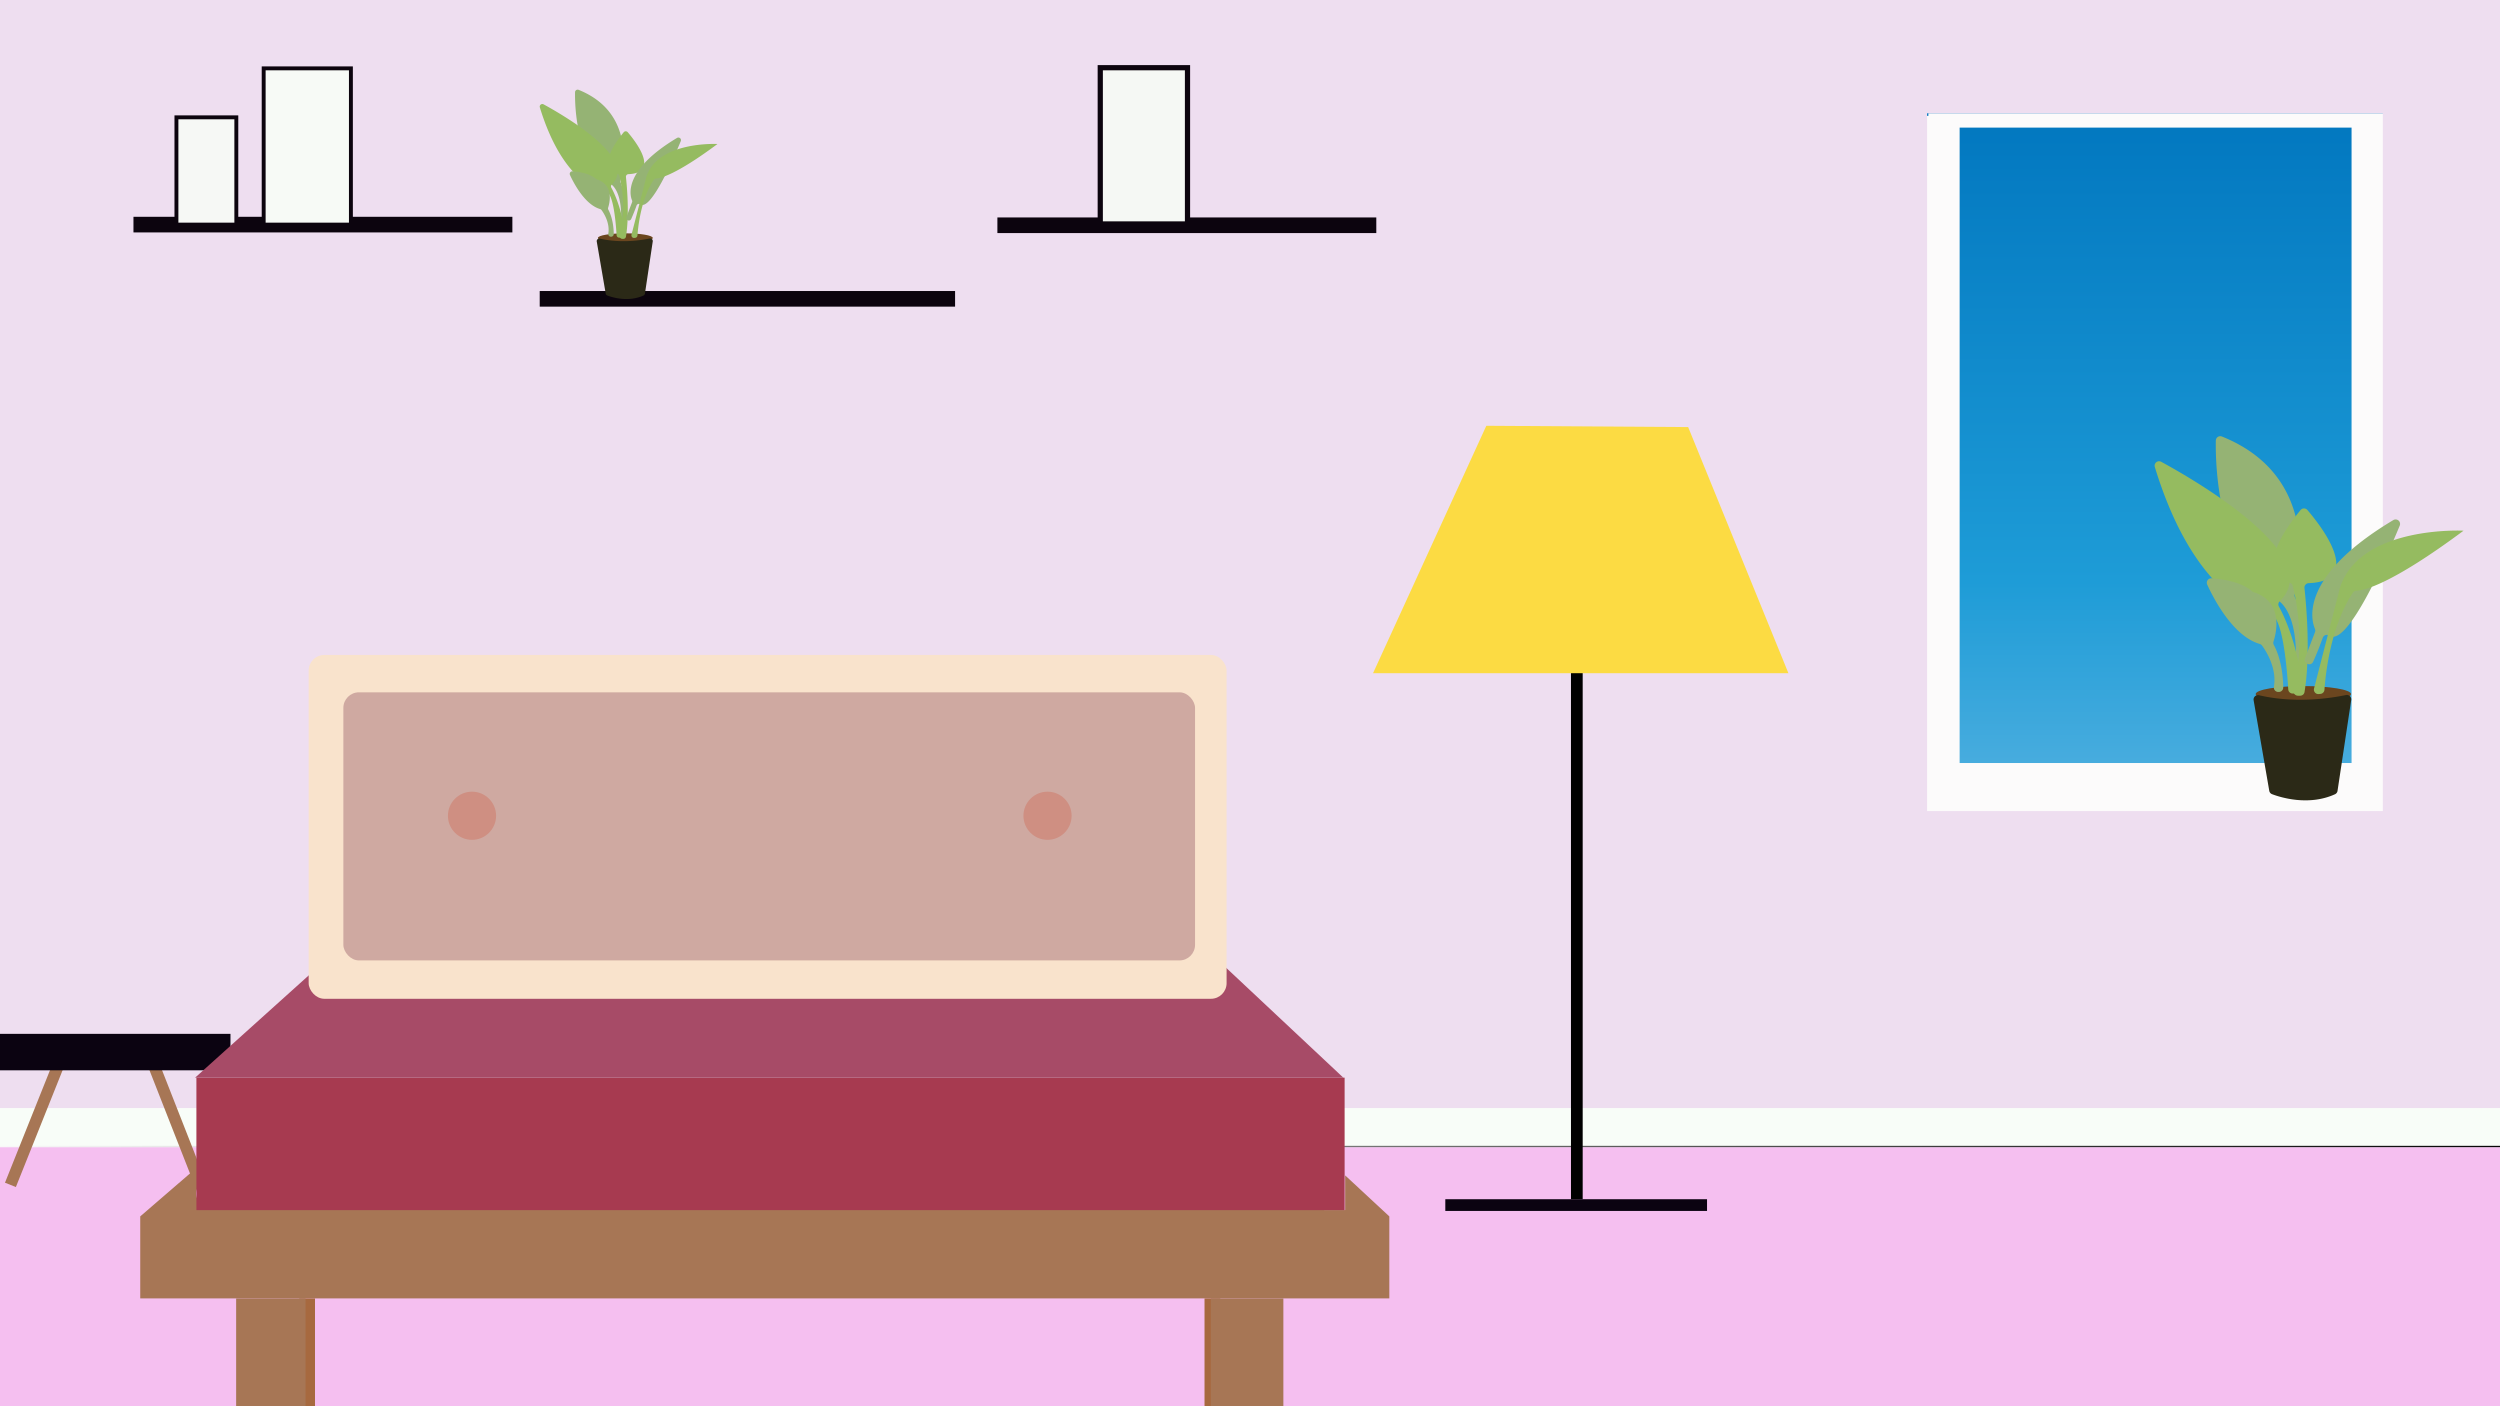 <svg xmlns="http://www.w3.org/2000/svg" xmlns:xlink="http://www.w3.org/1999/xlink" width="1920" height="1080" viewBox="0 0 1920 1080"><rect x="0" y="0" width="1920" height="1080" fill="#333333" stroke="none"/><defs><style>.cls-1{fill:url(#Sky);}.cls-2{fill:url(#linear-gradient);}.cls-3{fill:#fcfbfb;}.cls-4{fill:#f5bff0;}.cls-5{fill:url(#linear-gradient-2);}.cls-6{fill:#f8fdf8;}.cls-7{fill:url(#linear-gradient-3);}.cls-8{fill:#eedef0;}.cls-11,.cls-9{fill:#a77655;}.cls-9{stroke:#a77655;}.cls-18,.cls-19,.cls-20,.cls-21,.cls-26,.cls-9{stroke-miterlimit:10;}.cls-26,.cls-9{stroke-width:9px;}.cls-10{fill:#0b0311;}.cls-12{fill:#a7693f;}.cls-13{fill:#a73a50;}.cls-14{fill:#a74b67;}.cls-15{fill:#f9e3cc;}.cls-16{fill:#cfa9a1;}.cls-17{fill:#cf8f82;}.cls-18{fill:none;stroke-width:12px;}.cls-18,.cls-19,.cls-20,.cls-21{stroke:#0c040e;}.cls-19{fill:#f5f8f4;stroke-width:4px;}.cls-20{fill:#f6f8f5;}.cls-20,.cls-21{stroke-width:3px;}.cls-21{fill:#f7faf6;}.cls-22{fill:#6b461f;}.cls-23{fill:#2b2917;}.cls-24{fill:#95b374;}.cls-25{fill:#95bb60;}.cls-26{fill:#060813;stroke:#000;}.cls-27{fill:#fcdb43;}</style><linearGradient id="Sky" x1="295.3" y1="537.3" x2="1564.3" y2="537.3" gradientTransform="matrix(0, -1, 1.65, 0, 91.22, 1465.3)" gradientUnits="userSpaceOnUse"><stop offset="0" stop-color="#cce0f4"/><stop offset="0.06" stop-color="#c3dcf2"/><stop offset="0.17" stop-color="#a9d2ee"/><stop offset="0.31" stop-color="#80c2e7"/><stop offset="0.46" stop-color="#47acde"/><stop offset="0.57" stop-color="#1e9cd7"/><stop offset="0.87" stop-color="#0075be"/><stop offset="0.99" stop-color="#005b97"/></linearGradient><linearGradient id="linear-gradient" x1="979.82" y1="1170" x2="979.82" y2="-99" gradientUnits="userSpaceOnUse"><stop offset="0" stop-color="#fff"/><stop offset="1"/></linearGradient><linearGradient id="linear-gradient-2" x1="-89" y1="986" x2="1974" y2="986" xlink:href="#linear-gradient"/><linearGradient id="linear-gradient-3" x1="-54" y1="844" x2="1973" y2="844" xlink:href="#linear-gradient"/></defs><title>scene4</title><g id="baggrund"><rect class="cls-1" x="-52.99" y="-99" width="2065.63" height="1269"/><path class="cls-2" d="M2011.64-98V1169H-52V-98H2011.64m1-1H-53V1170H2012.64V-99Z"/></g><g id="vægge"><rect class="cls-3" x="1481" y="87" width="350" height="11"/><rect class="cls-3" x="1480" y="586" width="350" height="38"/><rect class="cls-3" x="1479" y="89" width="26" height="539"/><rect class="cls-3" x="1806" y="89" width="26" height="539"/><rect class="cls-4" x="-89" y="873" width="2063" height="226"/><path class="cls-5" d="M1973,874v224H-88V874H1973m1-1H-89v226H1974V873Z"/><rect class="cls-6" x="-54" y="807" width="2027" height="74"/><path class="cls-7" d="M1972,808v72H-53V808H1972m1-1H-54v74H1973V807Z"/><path class="cls-8" d="M-89-53V851H2131V-53ZM1830,622.89H1480V87h350Z"/></g><g id="seng"><line class="cls-9" x1="44" y1="820" x2="8" y2="910"/><line class="cls-9" x1="117.5" y1="816.5" x2="153" y2="907"/><rect class="cls-10" y="794" width="177" height="28"/><path class="cls-11" d="M161,888.19l-53.3,46v63H1067v-63l-33.92-31.49v26.65L160.92,927a10.27,10.27,0,0,1-9.56-14Z"/><rect class="cls-12" x="229.81" y="997.21" width="12.11" height="84.79"/><rect class="cls-12" x="925.07" y="997.21" width="12.11" height="84.79"/><rect class="cls-11" x="181.36" y="997.21" width="53.3" height="84.79"/><rect class="cls-11" x="929.91" y="997.21" width="55.72" height="84.79"/><rect class="cls-13" x="150.84" y="827.63" width="881.82" height="101.75"/><polygon class="cls-14" points="270.97 718.61 149.84 827.63 1031.66 827.63 915.38 718.61 270.97 718.61"/><rect class="cls-15" x="237.05" y="503" width="704.97" height="264.06" rx="12" ry="12"/><rect class="cls-16" x="263.7" y="531.69" width="654.1" height="205.92" rx="12" ry="12"/><circle class="cls-17" cx="362.5" cy="626.5" r="18.5"/><circle class="cls-17" cx="804.5" cy="626.5" r="18.5"/><line class="cls-18" x1="102.5" y1="172.5" x2="393.5" y2="172.5"/><line class="cls-18" x1="766" y1="173" x2="1057" y2="173"/><line class="cls-18" x1="414.5" y1="229.5" x2="733.5" y2="229.5"/><rect class="cls-19" x="845" y="52" width="67" height="120"/><rect class="cls-20" x="135.5" y="90.11" width="46" height="82.39"/><rect class="cls-21" x="202.5" y="52.5" width="67" height="120"/></g><g id="plante"><ellipse class="cls-22" cx="480.26" cy="182.74" rx="21.06" ry="3.55"/><path class="cls-23" d="M458.3,185.49l6.87,39.95a2,2,0,0,0,1.23,1.5c3.62,1.38,16.07,5.36,27.82,0a2,2,0,0,0,1.1-1.48l6-40.11a2,2,0,0,0-2.34-2.21c-6.25,1.32-22.15,3.89-38.34.09A2,2,0,0,0,458.3,185.49Z"/><path class="cls-24" d="M478.42,177.78h.1a2,2,0,0,0,2-2c-.08-6.76-.6-28.9-3.92-35.74a1.93,1.93,0,0,1-.11-1.34c1.73-6.33,12.39-51.78-32.14-69.71a2,2,0,0,0-2.71,1.78c-.19,11.19.86,53.17,26.44,70a1.75,1.75,0,0,0,.27.16c1.16.52,11,5.82,8.16,34.7A2,2,0,0,0,478.42,177.78Z"/><path class="cls-25" d="M417.45,80.13c16.13,8.79,72.91,41.85,52.37,61.6a2,2,0,0,0-.35,2.37c2.12,3.78,7.91,15.6,10.74,36.16a2,2,0,0,1-1.95,2.25h-2.71a2,2,0,0,1-2-1.85c-.36-6.16-1.8-25.95-5.77-31.54a1.89,1.89,0,0,0-1.3-.76c-5-.72-34-7.37-51.89-65.92A2,2,0,0,1,417.45,80.13Z"/><path class="cls-24" d="M469.32,181.79l.24,0a2,2,0,0,0,1.79-2c0-3.63-.54-12-4.16-18.78a1.94,1.94,0,0,1-.14-1.53c1.12-3.47,4.73-17.47-8.8-21.79a2.14,2.14,0,0,1-.77-.45c-1.16-1.1-5.92-4.78-17.76-5.68a2,2,0,0,0-2,2.78c3.08,6.72,11.54,22.82,23.17,26.22a1.93,1.93,0,0,1,1.05.72c1.53,2.06,6.66,9.75,5.23,18.22A2,2,0,0,0,469.32,181.79Z"/><path class="cls-25" d="M482,101.43c5.84,6.8,25.2,31.37.62,32.32a2,2,0,0,0-1.9,2.17c.75,6.9,2.79,29,0,45.91a2,2,0,0,1-1.94,1.62h-1A2,2,0,0,1,476,181a100.2,100.2,0,0,0-.36-46.07,2,2,0,0,0-1.38-1.42c-3.9-1.11-15.9-6.76,4.81-32A2,2,0,0,1,482,101.43Z"/><path class="cls-24" d="M481,166.89l4.41-11.51a2,2,0,0,0,0-1.5c-1.64-3.85-7-23.09,34.63-48a2,2,0,0,1,2.84,2.43c-6.05,14.64-23.3,54.13-31.14,48.58a1.93,1.93,0,0,0-2.87,1c-.94,2.64-2.42,6.53-4.21,10.5A2,2,0,0,1,481,166.89Z"/><path class="cls-25" d="M551,110.59s-44.84-2.36-54.38,24.5l-.06.2-11.58,45a2,2,0,0,0,2.08,2.45l.74-.07a2,2,0,0,0,1.78-1.82c.42-6.13,2.56-27.92,12.54-42.86a2,2,0,0,1,1.52-.86c3.12-.13,15.1-2.53,47.36-26.53"/><ellipse class="cls-22" cx="1768.98" cy="533.06" rx="36.62" ry="6.17"/><path class="cls-23" d="M1730.79,537.84l12,69.47a3.37,3.37,0,0,0,2.13,2.61c6.3,2.4,28,9.33,48.38.05a3.39,3.39,0,0,0,1.92-2.59l10.5-69.74a3.4,3.4,0,0,0-4.07-3.85c-10.86,2.3-38.51,6.76-66.68.16A3.4,3.4,0,0,0,1730.79,537.84Z"/><path class="cls-24" d="M1765.78,524.42h.17a3.4,3.4,0,0,0,3.41-3.44c-.14-11.77-1-50.27-6.81-62.16a3.35,3.35,0,0,1-.2-2.33c3-11,21.55-90.06-55.88-121.24a3.43,3.43,0,0,0-4.72,3.1c-.33,19.47,1.49,92.47,46,121.71a3.1,3.1,0,0,0,.47.26c2,.91,19.16,10.13,14.2,60.35A3.41,3.41,0,0,0,1765.78,524.42Z"/><path class="cls-25" d="M1659.74,354.62c28.06,15.28,126.8,72.77,91.09,107.12a3.4,3.4,0,0,0-.62,4.12c3.68,6.57,13.76,27.14,18.67,62.89a3.42,3.42,0,0,1-3.38,3.9h-4.71a3.41,3.41,0,0,1-3.41-3.2c-.62-10.72-3.13-45.15-10-54.86a3.35,3.35,0,0,0-2.26-1.33c-8.63-1.24-59.14-12.8-90.23-114.63A3.42,3.42,0,0,1,1659.74,354.62Z"/><path class="cls-24" d="M1750,531.41l.41,0a3.41,3.41,0,0,0,3.12-3.43c-.06-6.3-.94-20.87-7.23-32.66a3.39,3.39,0,0,1-.25-2.66c2-6,8.23-30.38-15.29-37.89a3.5,3.5,0,0,1-1.34-.79c-2-1.9-10.3-8.31-30.9-9.87a3.43,3.43,0,0,0-3.39,4.84c5.35,11.67,20.07,39.68,40.3,45.59a3.48,3.48,0,0,1,1.82,1.25c2.67,3.59,11.59,17,9.1,31.68A3.4,3.4,0,0,0,1750,531.41Z"/><path class="cls-25" d="M1772.05,391.65c10.16,11.83,43.83,54.56,1.08,56.21a3.41,3.41,0,0,0-3.3,3.77c1.31,12,4.84,50.49.05,79.84a3.39,3.39,0,0,1-3.37,2.83h-1.71a3.42,3.42,0,0,1-3.32-4.23c2.7-11.06,8.57-42.64-.62-80.12a3.45,3.45,0,0,0-2.41-2.48c-6.78-1.92-27.64-11.75,8.36-55.73A3.42,3.42,0,0,1,1772.05,391.65Z"/><path class="cls-24" d="M1770.25,505.49l7.66-20a3.47,3.47,0,0,0-.06-2.61c-2.86-6.7-12.21-40.16,60.23-83.46a3.43,3.43,0,0,1,4.93,4.23c-10.52,25.46-40.52,94.14-54.16,84.48a3.34,3.34,0,0,0-5,1.76c-1.64,4.58-4.21,11.36-7.33,18.26C1774.72,512.16,1768.67,509.6,1770.25,505.49Z"/><path class="cls-25" d="M1892,407.57s-78-4.1-94.57,42.62a3.07,3.07,0,0,0-.11.36l-20.14,78.23a3.42,3.42,0,0,0,3.62,4.26l1.29-.12a3.42,3.42,0,0,0,3.1-3.16c.72-10.67,4.45-48.56,21.81-74.54a3.32,3.32,0,0,1,2.63-1.49c5.43-.23,26.26-4.42,82.37-46.16"/><line class="cls-26" x1="1211" y1="461" x2="1211" y2="921"/><polygon class="cls-27" points="1141.5 327 1296.5 328 1373.5 517 1054.5 517 1141.5 327"/><rect class="cls-10" x="1110" y="921" width="201" height="9"/></g></svg>
